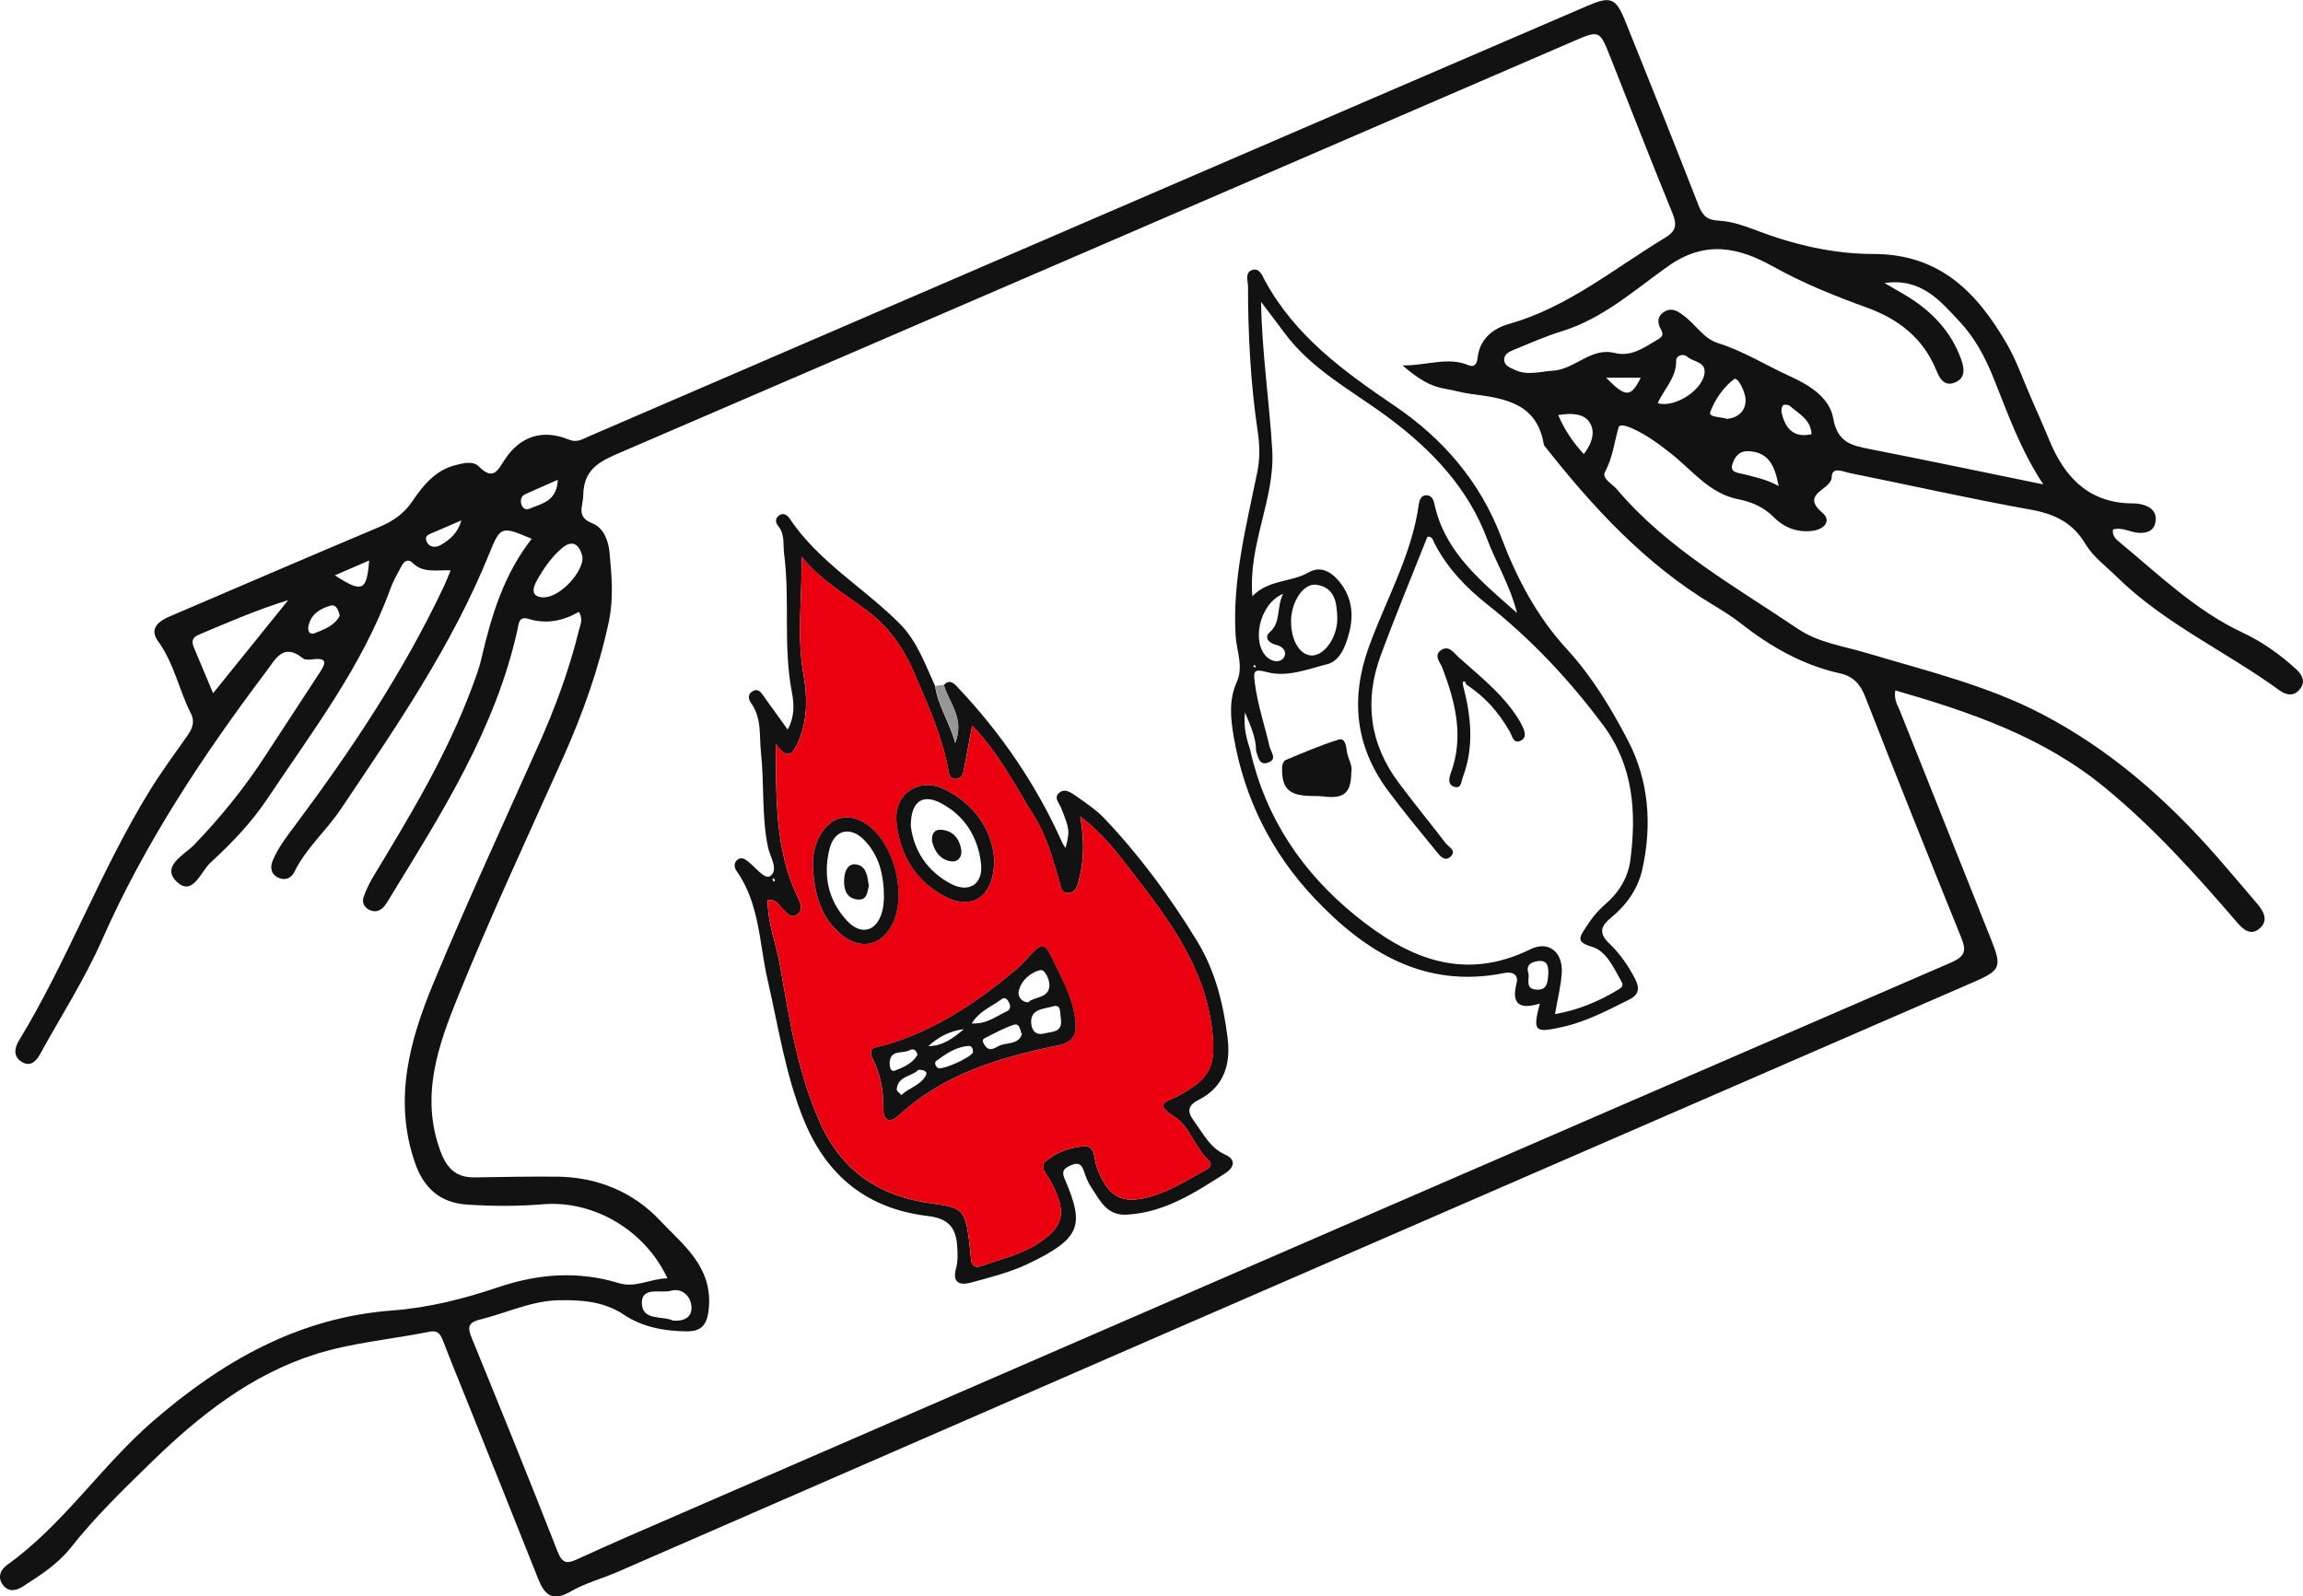 <?xml version="1.0" encoding="UTF-8"?><svg id="Calque_1" xmlns="http://www.w3.org/2000/svg" viewBox="0 0 305.7 211.92"><defs><style>.cls-1{fill:#ea000e;}.cls-1,.cls-2,.cls-3{stroke-width:0px;}.cls-2{fill:#969696;}.cls-3{fill:#121212;}</style></defs><path class="cls-3" d="M76.86,81.23c-2.13,1.23-4.36,1.68-6.75.93-1.27-.39-1.27.73-1.42,1.45-2.93,13.22-10.09,24.41-17.02,35.72-.24.39-.46.79-.77,1.12-.56.6-1.27.7-1.98.3-.63-.35-.88-1-.66-1.64.33-.93.76-1.84,1.27-2.69,4.93-8.15,9.86-16.31,13.18-25.31.44-1.19.9-2.39,1.18-3.62,1.32-5.69,2.98-11.23,6.69-15.95-3.95-1.67-4.14-1.74-5.58,1.84-4.97,12.32-12.44,23.17-19.79,34.09-1.92,2.86-4.6,5.15-6.14,8.31-.4.82-1.21,1.16-2.08.78-1.02-.45-1.18-1.36-.79-2.29.7-1.69,1.81-3.13,2.9-4.59,7.51-10.04,14.45-20.45,19.82-31.82.3-.64.55-1.3.9-2.13-1.84-.08-3.64.41-5.05-.99-.62-.61-1.15-.21-1.49.45-.5.97-1.07,1.91-1.44,2.93-3.72,10.3-10.33,18.91-16.32,27.89-2.13,3.2-4.78,5.96-7.59,8.54-1.28,1.17-2.35,4.53-4.45,2.54-2.18-2.07,1.01-3.6,2.26-4.89,3.55-3.68,6.73-7.61,9.51-11.9,2.37-3.66,4.78-7.28,7.15-10.94.64-.99,1.36-2.11-.86-1.82-.44.06-1.03.1-1.33-.13-2.61-2.11-3.61.07-4.87,1.74-8.43,11.19-16.13,22.8-21.82,35.7-2.3,5.21-5.42,10.05-8.17,15.06-.52.95-1.24,1.76-2.38,1.13-1.2-.66-1.1-1.83-.47-2.85,6.52-10.72,10.82-22.59,17.41-33.27,1.53-2.47,3.25-4.82,4.93-7.19.67-.95,1.08-1.85.49-3.01-1.58-3.13-2.23-6.67-4.36-9.6-1.2-1.64.07-2.64,1.57-3.28,9.26-3.96,18.5-7.95,27.79-11.86,1.82-.77,3.28-1.76,4.41-3.43,1.43-2.1,3.03-4.11,5.71-4.79,1.09-.28,2.35-.6,3.13.19,1.92,1.94,2.5.46,3.45-.97,2.05-3.09,5.03-4.03,8.48-2.61,1.08.44,1.74-.04,2.52-.37,31.67-13.66,63.33-27.33,94.99-40.99,12.58-5.43,25.17-10.85,37.75-16.26,3.01-1.29,3.72-1.03,4.95,2.01,3.29,8.17,6.56,16.34,9.76,24.55.53,1.35,1.14,1.91,2.69,1.99,1.68.09,3.38.68,4.97,1.29,5,1.91,10.27,3.14,15.51,3.13,8.86,0,13.77,5.12,17.72,11.91,1.32,2.26,2.17,4.79,3.23,7.2.8,1.83,1.62,3.65,2.37,5.49,2.07,5.08,5.33,8.54,11.25,8.52.45,0,.91.08,1.34.21,1.08.32,1.74,1.03,1.56,2.21-.19,1.25-1.13,1.54-2.22,1.49-1.15-.06-2.22-.81-3.43-.44-.14.91.51,1.37,1.04,1.81,5.16,4.28,10,8.99,16.2,11.89,2.55,1.19,4.86,2.84,6.96,4.73.87.78,1.49,1.74.56,2.83-.79.94-1.79.72-2.68.07-7.1-5.16-15.24-8.83-21.6-15.08-1.42-1.4-3.09-2.6-4.12-4.32-1.66-2.8-4.05-3.99-7.22-4.56-8.04-1.44-16.02-3.25-24.03-4.86-.85-.17-2.42-.95-2.44.53-.02,1.73-4.28,2.15-1.23,4.74,1.25,1.05.22,2.17-1.23,2.38-2.02.29-3.8-.37-5.22-1.79-1.34-1.35-2.91-2.04-4.76-2.4-3.78-.75-6.07-3.83-8.88-6.05-1.65-1.31-3.31-2.53-5.23-3.38-.54-.24-1.59-.62-1.73-.12-.59,1.97-.78,4.02-1.81,5.92-.48.88.95,1.58,1.57,2.31,6.69,7.91,15.66,12.88,24.07,18.56,2.69,1.82,6.09,2.28,9.22,3.22,7.81,2.34,15.8,4.25,23.08,8.04,9.05,4.71,16.61,11.34,23.3,18.99,1.79,2.05,3.55,4.14,5.32,6.21.9,1.05,1.55,2.27.29,3.33-1.19,1-2.19.05-2.99-.88-5.45-6.33-11-12.51-17.51-17.86-8.17-6.72-17.75-9.99-27.81-12.9-.25,1.21.34,2.04.68,2.9,3.99,10.04,8.01,20.06,12,30.1,1.48,3.72,1.34,4.14-2.33,5.74-36.28,15.78-72.57,31.53-108.84,47.31-23.71,10.31-47.41,20.67-71.12,30.99-2.08.9-4.32,1.49-6.27,2.62-2.42,1.4-3.44.41-4.29-1.73-3.11-7.85-6.26-15.69-9.4-23.52-1.05-2.61-2.12-5.21-3.13-7.84-.35-.9-.63-1.67-1.88-1.42-5.07,1.02-10.27,1.44-15.21,3.01-8.51,2.71-15.33,8.12-21.61,14.22-3.77,3.67-7.55,7.33-10.83,11.48-1.7,2.15-4.04,3.65-6.33,5.12-.93.6-1.93.76-2.66-.23-.74-1.01-.29-2.01.57-2.63,7.46-5.34,12.49-13.14,19.35-19.08,9.18-7.95,19.32-13.78,31.78-14.71,4.81-.36,9.5-1.54,14.07-3.09,5.31-1.79,10.61-2.2,16.05-.53,2.16.66,4.2-.62,6.4-.65-2.95-6.37-9.78-10.4-16.54-9.83-3.36.28-6.71.26-10.06.04-3.57-.23-5.76-2.2-6.92-5.58-2.87-8.34-.7-16.21,2.46-23.82,4.42-10.64,9.26-21.11,13.96-31.64,2.19-4.9,4.05-9.91,5.33-15.13.18-.75.63-1.53.04-2.48ZM186.18,48.52c3.31.02,6.02-1.19,8.77-.02.79.33,1.11-.24,1.19-1,.28-2.54,2.07-3.9,4.21-4.5,7.77-2.21,13.89-7.33,20.61-11.39,1.46-.88,1.71-1.67,1.06-3.26-2.83-6.89-5.51-13.84-8.26-20.76-1.43-3.6-1.45-3.61-4.94-2.1-42.23,18.24-84.45,36.51-126.7,54.69-2.64,1.14-4.64,2.19-4.7,5.57-.03,1.58-.99,2.85,1.24,3.75,1.46.59,2.1,2.26,2.25,3.85.29,3.07.56,6.14-.1,9.22-1.33,6.25-3.47,12.22-6.07,18.04-4.71,10.52-9.59,20.97-13.92,31.65-2.65,6.52-5.07,13.3-2.35,20.6.84,2.27,2.08,3.51,4.54,3.47,3.63-.07,7.26-.12,10.89-.1,5.36.04,10.17,2.04,13.7,5.81,2.98,3.18,6.95,6.06,6.5,11.54-.19,2.31-.94,3.2-2.95,3.19-2.94-.02-5.87-.56-8.32-2.2-2.68-1.79-5.59-1.97-8.58-1.93-3.7.05-7.03,1.71-10.55,2.57-1.69.41-1.61,1.16-1.06,2.49,3.84,9.41,7.67,18.83,11.37,28.3.68,1.73,1.34,1.61,2.74.97,4.62-2.12,9.29-4.13,13.95-6.15,56.09-24.37,112.18-48.74,168.31-73.03,2.06-.89,1.94-1.77,1.27-3.43-4.28-10.6-8.54-21.22-12.7-31.87-.67-1.71-1.62-2.7-3.37-3.09-4.98-1.11-9.26-3.58-13.23-6.7-1.14-.89-2.38-1.66-3.63-2.41-9.02-5.43-15.99-13.02-22.41-21.19-.87-5.6-5.23-6.22-9.65-6.79-1.17-.15-2.31-.5-3.47-.69-2.04-.33-3.65-1.4-5.62-3.08ZM271.25,64.35c-3.12-4.72-4.76-9.53-6.65-14.21-1.1-2.73-2.48-5.31-4.47-7.43-2.57-2.73-5.06-5.84-9.98-5.13,1.14.66,1.97,1.13,2.79,1.62,3.37,2.02,6,4.7,7.36,8.45.4,1.09.7,2.47-.72,3.1-1.47.66-2.1-.47-2.58-1.64-1.75-4.24-5.01-6.76-9.22-8.28-4.26-1.54-8.43-3.22-12.43-5.45-4.45-2.48-8.94-3.59-13.95-.02-4.45,3.16-8.64,6.95-14.08,8.62-2.16.66-4.24,1.6-6.34,2.45-.58.24-1.28.55-1.31,1.25-.05.88.79,1.13,1.43,1.44,1.66.78,3.34.2,5.04.1,2.92-.18,5.02-3.13,8.16-2.36,2.21.54,3.84-.64,5.55-1.66.56-.33,1.13-.6.63-1.45-.52-.87-.51-1.8.46-2.37,1.05-.62,1.87,0,2.7.64,1.5,1.15,2.52,2.95,4.42,3.54,3.4,1.07,6.41,2.98,9.63,4.44,2.52,1.15,5.18,2.81,5.65,5.54.56,3.25,2.5,3.63,4.97,4.11,7.46,1.46,14.9,3.03,22.94,4.67ZM28.29,92.04c3.54-4.39,6.75-8.37,9.96-12.35-4.12,1.26-7.99,2.95-11.88,4.59-.94.39-.93.98-.62,1.73.79,1.89,1.59,3.78,2.54,6.04ZM72.14,79.31c2.39.03,5.58-3.8,5.14-5.51-.41-1.56-1.33-2.2-2.73-.98-1.36,1.18-2.38,2.64-3.27,4.23-1.01,1.81-.13,2.24.86,2.27ZM89.36,175.35c1.46.1,2.45-.45,2.43-1.72-.03-1.61-1.36-2.64-2.72-2.25-1.34.38-3.97-.63-3.87,1.72.1,2.33,2.83,1.57,4.16,2.26ZM220.06,53.54c2.34.67,6.2-1.91,6.21-4.22.01-1.31-1.55-1.28-2.32-1.96-.54-.48-1.47-.15-1.46.56.04,2.26-1.63,3.74-2.44,5.62ZM236.1,64.55c-.52-2.76-1.33-4.5-3.98-4.64-1.33-.07-1.85.81-2.15,1.68-.42,1.2.84,1.19,1.51,1.37,1.45.39,2.94.65,4.63,1.58ZM229.24,55.61c1.5-.12,2.5-1.1,2.47-2.52-.02-1.05-1.04-3.12-1.54-2.74-1.38,1.03-2.51,2.68-3.14,4.32-.3.78,1.36.64,2.21.95ZM210.24,60.29c1.08-1.41,1.62-3.02.69-4.31-.79-1.1-2.42-1.15-4.09-.87.87,2.04,1.98,3.63,3.4,5.19ZM240.46,57.65c-.07-1.92-1.65-2.68-2.83-3.72-.21-.18-.77-.27-.93-.13-.2.18-.28.66-.21.97.47,2.07,1.53,3.41,3.97,2.89ZM74.04,63.71c-1.7.75-3.01,1.31-4.3,1.9-.58.27-.69.78-.53,1.36.15.53.62.77,1.03.59,1.62-.69,3.69-.97,3.8-3.85ZM45.09,81.77c-.15-.85-.53-1.55-1.2-1.36-1.39.39-2.64,1.14-2.95,2.75-.11.58.11,1.2.84.91,1.29-.52,2.65-1.02,3.3-2.29ZM44.45,76.39c3.65,2.37,4.24,2.1,4.55-1.97-1.49.64-2.87,1.25-4.55,1.97ZM61.24,69.1c-1.21.52-2.41,1.04-3.62,1.56-.55.24-1.35.41-.98,1.25.36.82,1.21.82,1.85.46,1.23-.7,2.3-1.63,2.75-3.27ZM213.19,50.15c2.63,2.67,3.29,2.63,4.6,0h-4.6Z"/><path class="cls-3" d="M204.4,133.25c-2.53.77-3.85.25-3.09-2.71.26-1.01-.39-1.59-1.66-1.34-10.58,2.13-18.52-2.85-25.27-10.04-5.6-5.96-9.22-13.16-10.62-21.36-.42-2.45-.65-4.88.39-7.2.95-2.1,0-4.13-.13-6.15-.46-7.47,1.41-14.57,2.87-21.75.37-1.82.33-3.59.06-5.4-.95-6.38-1.28-12.81-1.29-19.25,0-.76-.44-1.84.52-2.19.99-.36,1.37.72,1.72,1.38,3.99,7.36,10.44,12.05,17.2,16.63,6.38,4.32,11.36,10.04,14.17,17.45,2.06,5.45,4.72,10.53,8.75,14.91,3.3,3.59,5.88,7.86,8.12,12.18,2.74,5.31,3.16,11.13,1.87,16.98-.58,2.63-2.11,4.79-4.22,6.51-1.21.99-1.65,1.95-.23,3.31,1.43,1.37,2.6,3.02,3.51,4.82.61,1.2.46,2.06-.79,2.68-2.83,1.4-5.6,2.89-8.73,3.61-3.85.88-4.14.69-3.15-3.08ZM165.97,99.68c2.03,8.93,6.88,16.12,13.88,21.83,6.88,5.61,14.32,8.95,23.29,4.53,2.4-1.18,4.32.34,4.17,3.11-.1,1.76-.56,3.49-.9,5.5,3.15-.56,5.83-1.7,8.38-3.24.46-.28.75-.54.47-1.03-1.02-1.83-2.05-4.14-3.94-4.67-2.34-.65-1.5-1.47-.82-2.57.72-1.15,1.57-2.21,2.62-3.11,1.78-1.53,2.99-3.51,3.29-5.81.84-6.37.4-12.57-3.61-17.94-4.46-5.99-9.54-11.41-15.42-16.06-2.79-2.21-5.23-4.77-6.91-7.97-.23-.44-.34-1.11-1-.97-2.09,5.28-4.25,10.47-6.19,15.74-2.23,6.04-1.48,11.77,2.42,16.96,2.01,2.69,4.14,5.29,6.18,7.95.4.52,1.46.99.74,1.74-.82.86-1.49-.05-1.98-.65-2.18-2.68-4.39-5.33-6.44-8.1-4.32-5.86-4.96-12.22-2.49-19.04,2.27-6.29,5.7-12.19,6.63-18.96.08-.55.33-1.17.96-1.16.95,0,1.04.9,1.2,1.57,1.48,6.08,6.01,9.78,10.87,14.06-1-3.86-2.8-6.7-3.96-9.8-2.53-6.79-7.34-11.82-12.97-16.04-4.85-3.63-10.35-6.42-14.03-11.47-.91-1.24-1.86-2.46-3.02-4,.13,6.93,1.12,13.31,1.49,19.73.37,6.46-3.22,12.44-2.64,19.35,2.17-2.23,5.13-1.81,7.49-3.17,1.77-1.02,3.34.19,4.4,1.69,1.39,1.97,1.55,4.21.92,6.49-.47,1.7-1.19,3.6-2.91,4.03-2.6.65-5.29,1.77-8,1.03-1.73-.47-1.77-.08-1.58,1.42.37,2.9,1.31,5.65,1.96,8.47.16.72,1.04,1.63-.1,2.1-1.27.53-1.4-.69-1.69-1.51,0-1.69-.66-3.18-1.47-5.12-.24,2.1.25,3.6.73,5.1ZM171.38,82.48c-.03,2.61,1.24,4.63,2.86,4.55,1.65-.09,3.35-2.52,3.27-5.06-.06-1.91-.31-3.98-2.77-4.33-1.71-.24-3.34,2.23-3.37,4.84ZM170.3,78.85c-3.2,1.37-4.19,6.52-2.11,8.41.69.63,1.7.75,2.18.11.56-.76-.05-1.54-.95-1.74-1.06-.24-1.62-1.03-.89-1.67,1.54-1.35.87-3.16,1.78-5.11ZM205.53,129.12c-.04-.6.02-1.64-1.31-1.52-.82.08-1.7.48-1.36,1.53.25.78-.55,2.18,1.11,2.27,1.43.08,1.48-.97,1.56-2.28ZM166.69,88.46c-.05-.06-.11-.13-.16-.19-.06.06-.12.12-.18.18.08.07.17.13.25.2.03-.06.06-.12.09-.18Z"/><path class="cls-3" d="M125.3,90.93c.75-.76,1.28-.25,1.81.31,5.78,6.11,10.46,12.96,13.9,20.65.1.23.27.44.43.71.58-2.26.56-2.43-.58-5.32-.25-.63-1-1.32-.31-1.97.74-.7,1.58-.1,2.22.34,1.33.94,2.72,1.85,3.83,3.02,4.7,4.95,8.73,10.44,12.29,16.26,2.41,3.94,3.5,8.34,4.06,12.86.44,3.5-.46,6.54-3.85,8.25-1.47.74-1.51,1.58-.66,2.73,1.23,1.66,2.12,3.61,4.18,4.53,1.65.74,1.03,1.84.04,2.47-4.05,2.59-8.08,5.24-13.13,5.51-2.62.14-3.51-1.89-4.65-3.58-.45-.66-.75-1.45-1.01-2.22-.34-1.04-.87-1.15-1.82-.71-.92.42-1.15.8-.7,1.82,2.62,6.11,2.17,7.85-4.92,11.23-2.35,1.12-4.94,1.76-7.47,2.46-1.44.4-2.62.17-2.05-1.89.21-.77.22-1.62.18-2.42-.11-2.5-.72-4.13-3.91-4.51-8-.95-13.49-5.25-16.58-13-2.38-5.97-3.29-12.2-4.71-18.35-1.12-4.88-1.05-10.13-4.12-14.47-.33-.46-.39-1.07.11-1.48.53-.43,1.01-.09,1.45.25.97.75,2.21,2.47,2.94,1.89,1.12-.89-.09-2.57-.35-3.9-.83-4.12-.46-8.32-.91-12.46-.24-2.23.13-4.57-1.3-6.57-.42-.59-.47-1.25.25-1.62.76-.39,1.11.28,1.48.79.99,1.38,1.99,2.76,3.12,4.33.94-1.73.85-3.41.56-4.92-1.19-6.11-.24-12.32-1.04-18.44-.16-1.24.13-2.56-.77-3.65-.41-.5-.42-1.03.09-1.41.56-.43,1.1-.07,1.4.38,3.85,5.78,9.91,9.22,14.67,14.02,2.26,2.28,3.34,5.36,4.66,8.25.35,2.57,1.87,4.68,2.66,7.56,1.28-3.29-.83-5.33-1.51-7.69ZM129.04,96.35c-.39,2.11-.69,3.86-1.05,5.61-.12.6-.22,1.37-1.01,1.45-1.09.12-1.01-.85-1.15-1.5-.92-4.49-2.78-8.63-4.59-12.8-1.37-3.14-3.31-5.88-6.04-7.94-3.02-2.28-6.33-4.17-8.81-7.26.13,5.23-.66,10.36.24,15.47.55,3.07.61,6.11-.65,9.07-.68,1.6-1.39,2.61-3.02.32.09,7.3-.11,14.13,2.99,20.49.36.73.66,1.65-.2,2.21-.79.52-1.28-.26-1.81-.74-.56-.51-.89-1.42-2.03-1.21-.05,3.04,1.15,5.84,1.65,8.76,1.22,7.05,2.32,14.1,5.28,20.75,2.94,6.6,8.05,9.85,14.88,10.76,3.95.53,4.38.79,4.92,4.91.1.81.17,1.63.25,2.44.09.94.51,1.27,1.45.93,2.47-.89,5.05-1.45,7.31-2.88,3.44-2.18,3.98-4.03,2.14-7.73-.28-.57-.64-1.1-.97-1.64-.29-.48-.59-1.07-.13-1.5,1.45-1.35,3.33-1.97,5.19-2.12,1.58-.12,1.31,1.67,1.68,2.68,1.31,3.64,2.94,4.87,6.13,4.24,3.08-.6,5.69-2.33,8.4-3.8.55-.3.9-.73.33-1.26-1.81-1.71-2.57-4.57-4.45-5.73-3.05-1.89-.96-2.07.4-2.81,4.39-2.39,5.05-4.03,4.53-8.69-.96-8.49-5.88-14.92-10.83-21.3-1.83-2.36-3.67-4.84-6.68-7.11.58,3.31.49,5.91-.18,8.45-.21.79-.45,1.71-1.47,1.69-.96-.02-.94-.95-1.14-1.62-.89-2.96-1.67-5.95-3.35-8.61-2.53-4.01-4.63-8.33-8.22-11.98ZM102.88,116.92c-.07-.11-.13-.22-.19-.33-.05.06-.16.12-.15.16.03.12.1.22.16.33.06-.05.11-.11.18-.17Z"/><path class="cls-2" d="M125.3,90.93c.68,2.36,2.79,4.4,1.51,7.69-.79-2.88-2.32-4.99-2.66-7.56.38-.04.77-.09,1.15-.13Z"/><path class="cls-1" d="M129.04,96.35c3.59,3.65,5.69,7.97,8.22,11.98,1.68,2.65,2.46,5.65,3.35,8.61.2.67.18,1.6,1.14,1.62,1.02.02,1.26-.9,1.47-1.69.67-2.55.77-5.14.18-8.45,3.01,2.28,4.85,4.76,6.68,7.11,4.95,6.38,9.87,12.81,10.83,21.3.53,4.66-.13,6.3-4.53,8.69-1.37.74-3.46.92-.4,2.81,1.88,1.17,2.64,4.03,4.45,5.73.56.53.22.96-.33,1.26-2.71,1.47-5.32,3.2-8.4,3.8-3.19.63-4.82-.6-6.13-4.24-.36-1.01-.1-2.81-1.68-2.68-1.86.14-3.74.76-5.19,2.12-.46.43-.16,1.02.13,1.5.33.55.69,1.07.97,1.64,1.83,3.69,1.29,5.55-2.14,7.73-2.26,1.43-4.84,1.99-7.31,2.88-.94.34-1.37.01-1.45-.93-.07-.81-.14-1.63-.25-2.44-.53-4.12-.97-4.38-4.92-4.91-6.83-.92-11.94-4.17-14.88-10.76-2.96-6.65-4.07-13.7-5.28-20.75-.5-2.92-1.7-5.72-1.65-8.76,1.13-.21,1.46.7,2.03,1.21.53.48,1.02,1.26,1.81.74.86-.56.56-1.48.2-2.21-3.1-6.36-2.9-13.19-2.99-20.49,1.63,2.28,2.34,1.27,3.02-.32,1.26-2.96,1.2-6,.65-9.07-.91-5.11-.12-10.23-.24-15.47,2.49,3.09,5.8,4.99,8.81,7.26,2.72,2.06,4.67,4.8,6.04,7.94,1.81,4.17,3.67,8.31,4.59,12.8.13.66.06,1.62,1.15,1.5.79-.08.88-.85,1.01-1.45.36-1.74.66-3.5,1.05-5.61ZM142.76,135.82c-.2-2.78-1.48-5.2-2.66-7.65-1.57-3.24-1.61-3.22-4.06-.56-.37.4-.75.79-1.17,1.14-5.26,4.38-10.85,8.19-17.55,10.07-.91.25-2.28.16-1.48,1.77,1.03,2.08,1.45,4.25,1.41,6.57-.02,1.42.69,2.18,2.01.96,5.99-5.5,13.41-7.72,21.11-9.29,1.7-.35,2.6-1.18,2.38-3ZM107.89,115c.2,3.54.96,6.86,3.91,9.19,2.57,2.03,5.3,1.32,6.7-1.62,1.87-3.91.16-10.55-3.36-13.06-2.44-1.74-4.97-1.12-6.37,1.54-.65,1.24-.89,2.56-.89,3.95ZM131.98,114.06c-.28-3.71-2.45-7.19-6.56-9.25-3.44-1.72-6.83.65-6.4,4.47.49,4.27,2.53,7.72,6.45,9.76,3.62,1.88,6.54,0,6.52-4.98Z"/><path class="cls-3" d="M194.26,91.22c1.03,4.01,1.42,8.02-.1,12.01-.21.56-.16,1.47-1.04,1.26-.93-.22-.82-1.07-.56-1.79,1.8-4.84.64-9.43-1.09-14-.28-.75-1.25-1.68-.15-2.4,1.01-.67,1.68.41,2.29.96,2.49,2.24,5.15,4.32,7.16,7.05.48.65.94,1.34,1.29,2.07.31.64.66,1.51-.16,1.94-.99.52-1.15-.55-1.46-1.11-1.44-2.57-3.33-4.72-5.81-6.32-.07-.22-.13-.54-.44-.34-.09.06.03.44.06.67Z"/><path class="cls-3" d="M179.37,102.5c-.01,2.77-.96,3.58-3.59,3.26-.54-.07-1.08-.06-1.62-.07-3.09-.03-4.08-.98-3.97-3.91.01-.31.23-.77.47-.87,2.32-.96,4.64-1.97,7.03-2.71.85-.26,1,.83,1.09,1.54.12.98.79,1.84.6,2.76Z"/><path class="cls-3" d="M142.76,135.82c.22,1.82-.67,2.66-2.38,3-7.7,1.57-15.13,3.79-21.11,9.29-1.33,1.22-2.04.46-2.01-.96.04-2.33-.38-4.49-1.41-6.57-.8-1.61.57-1.51,1.48-1.77,6.69-1.88,12.29-5.68,17.55-10.07.42-.35.8-.74,1.17-1.14,2.45-2.67,2.49-2.69,4.06.56,1.18,2.44,2.46,4.87,2.66,7.65ZM140.81,135.12c-.15-.55.13-1.87-1.08-1.49-1.05.33-2.75.29-2.85,1.87-.05.78.25,2.1,1.74,1.72,1.05-.27,2.54-.09,2.18-2.1ZM136.47,133.09c.86-.82,2.73-.49,2.83-2.2.04-.8-.6-2.25-1.25-2.08-1.3.35-2.51,1.36-2.83,2.83-.12.52.23,1.38,1.26,1.45ZM135.64,137.35c-.25-.64-.29-1.55-1.11-1.27-1.33.45-2.58,1.14-3.83,1.77-.42.21-.2.6-.01.9.66,1.09,1.52.25,2.11.03.98-.36,2.38-.12,2.84-1.44ZM129.15,139.67c.02-.41-.17-.81-.54-.79-1.69.09-3.03,1.03-4.33,1.98-.26.19-.16.67.2.93.54.38,4.6-1.45,4.68-2.11ZM128.99,135.89c2.04.11,3.28-1,4.67-1.62.49-.22.51-.72.27-1.17-.21-.41-.51-.8-1.03-.4-1.24.95-2.83,1.47-3.91,3.18ZM121.9,142.04c-.79.91-2.69.76-2.87,2.58-.02.24.39.52.61.78,1.03-.98,2.6-1.31,3.28-2.65.24-.47-.31-.73-1.02-.7ZM121.78,140.06c-.11-.69-.65-.85-.99-.64-.9.54-2.57-.12-2.69,1.6-.03.42.03,1.39.73,1.12,1.12-.44,2.31-.96,2.95-2.07ZM127.94,136.65c-1.83.22-3.37,1.02-4.71,2.25,1.91,0,3.33-1.08,4.71-2.25Z"/><path class="cls-3" d="M107.89,115c0-1.39.23-2.71.89-3.95,1.4-2.66,3.93-3.28,6.37-1.54,3.52,2.51,5.23,9.15,3.36,13.06-1.41,2.94-4.13,3.65-6.7,1.62-2.95-2.33-3.72-5.66-3.91-9.19ZM117.34,119.29c0-3.28-.7-5.68-2.51-7.63-1.85-2-4.05-1.57-4.71,1.02-.89,3.54-.21,6.88,2.34,9.6,1.86,1.98,3.91,1.39,4.63-1.21.22-.78.22-1.61.24-1.77Z"/><path class="cls-3" d="M131.98,114.06c.02,4.99-2.9,6.87-6.52,4.98-3.92-2.04-5.96-5.49-6.45-9.76-.43-3.82,2.96-6.19,6.4-4.47,4.11,2.06,6.28,5.54,6.56,9.25ZM120.91,109.75c.39,3.08,2.1,5.94,5.37,7.63,2.4,1.23,4.25-.04,3.94-2.72-.41-3.5-2.12-6.32-5.3-8.01-2.45-1.31-4.05-.25-4.02,3.1Z"/><path class="cls-3" d="M115.32,117.65c-.19.85-.24,1.93-1.52,1.78-1.5-.18-1.8-1.41-1.75-2.61.04-.99.41-2.26,1.65-2.04,1.35.24,1.46,1.66,1.63,2.87Z"/><path class="cls-3" d="M123.72,111.7c-.08-.99.32-1.59,1.19-1.53,1.56.1,2.42,1.13,2.68,2.59.17.94-.37,1.73-1.32,1.61-1.5-.2-2.23-1.37-2.55-2.66Z"/></svg>